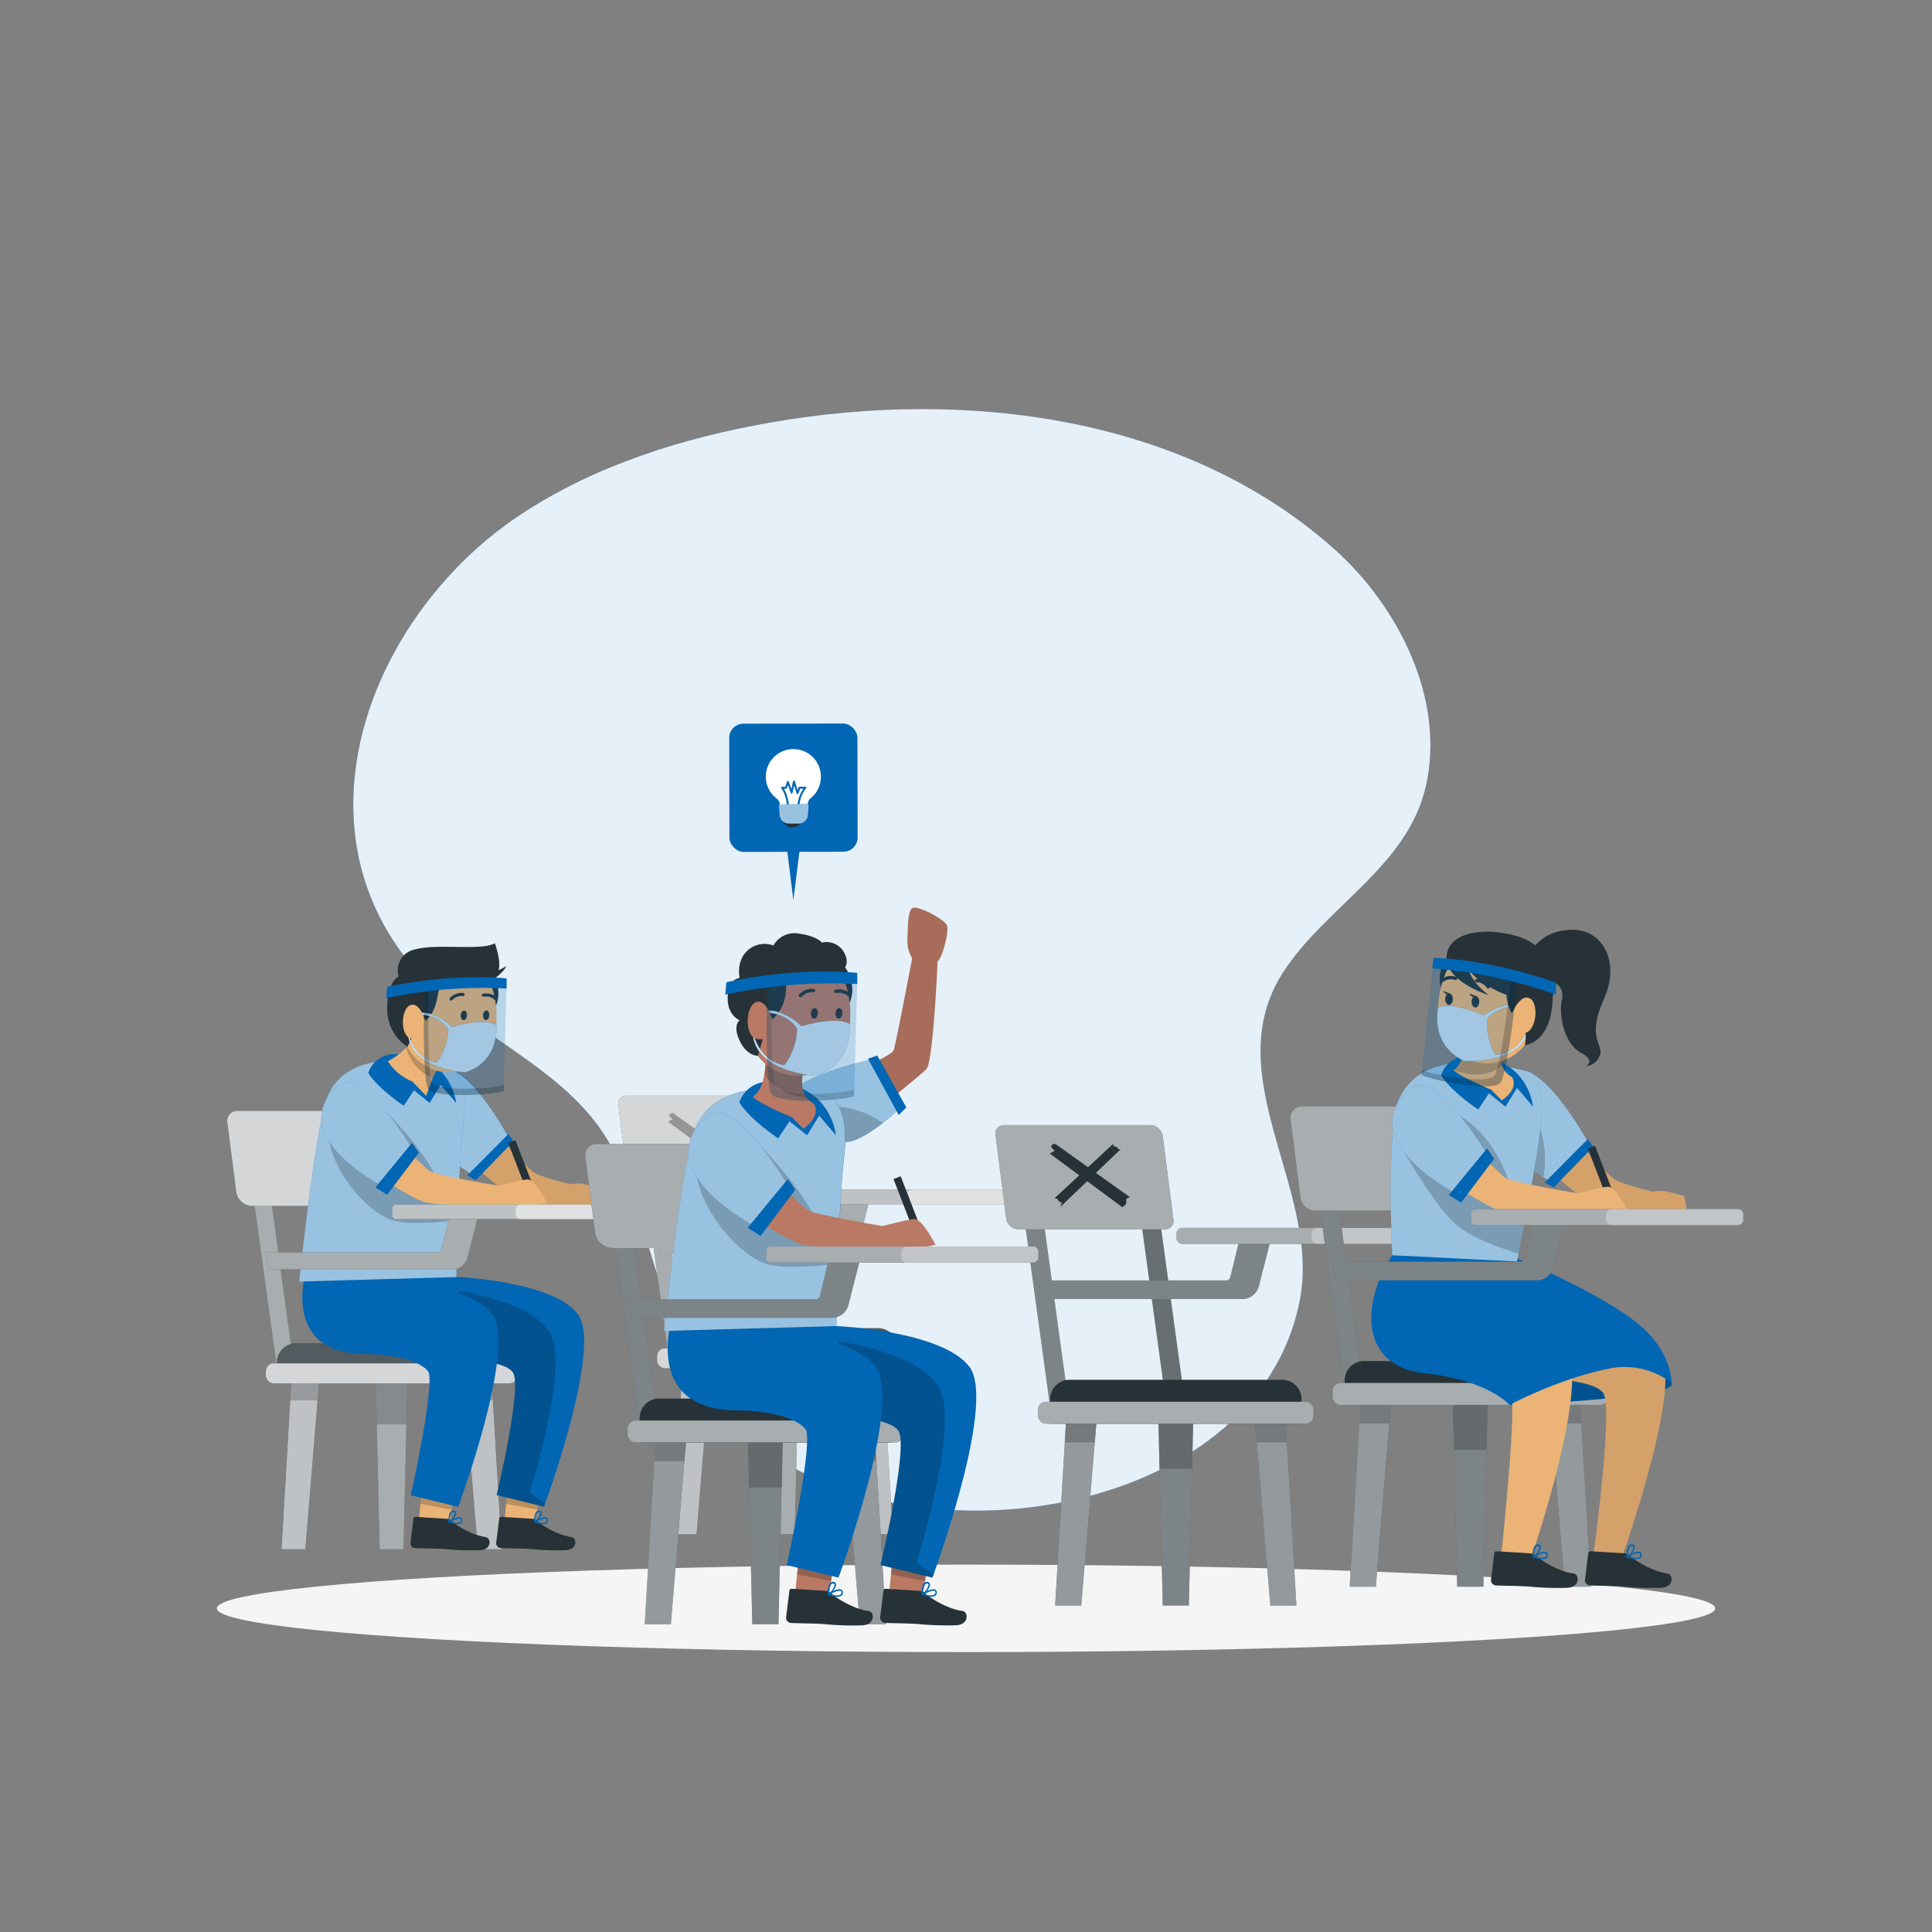 <svg xmlns="http://www.w3.org/2000/svg" viewBox="0 0 500 500"><rect x="0" y="0" width="500" height="500" fill="#808080" stroke="none"/><g id="freepik--background-simple--inject-90"><path d="M91.43,208.14c0-29,18.16-58.56,43.77-75.29,19.26-12.59,41.73-19.58,64.4-23.54,50.71-8.86,107.15-1.53,145.61,32.68,16.61,14.78,29,39,23.78,61.57-4.71,20.6-25.63,30.92-36.7,47.74-17.74,27,9.72,56.59,4.1,85.25-11.31,57.62-103.66,69.68-142.65,35.19-21.05-18.62-23.11-46.66-33.63-71.13C150.8,279,127.94,271.17,112,255.71,97.56,241.79,91.42,225.05,91.43,208.14Z" style="fill:#0166B3"></path><path d="M91.43,208.14c0-29,18.16-58.56,43.77-75.29,19.26-12.59,41.73-19.58,64.4-23.54,50.71-8.86,107.15-1.53,145.61,32.68,16.61,14.78,29,39,23.78,61.57-4.71,20.6-25.63,30.92-36.7,47.74-17.74,27,9.72,56.59,4.1,85.25-11.31,57.62-103.66,69.68-142.65,35.19-21.05-18.62-23.11-46.66-33.63-71.13C150.8,279,127.94,271.17,112,255.71,97.56,241.79,91.42,225.05,91.43,208.14Z" style="fill:#fff;opacity:0.9"></path></g><g id="freepik--Shadow--inject-90"><ellipse id="freepik--path--inject-90" cx="250" cy="416.24" rx="193.89" ry="11.32" style="fill:#f5f5f5"></ellipse></g><g id="freepik--Chairs--inject-90"><rect x="196.11" y="286.67" width="4.44" height="64.18" transform="translate(-41.41 29.85) rotate(-7.8)" style="fill:#263238"></rect><g style="opacity:0.5;isolation:isolate"><rect x="196.11" y="286.67" width="4.44" height="64.18" transform="translate(-41.41 29.85) rotate(-7.8)" style="fill:#fff"></rect></g><rect x="168.6" y="286.67" width="4.44" height="64.18" transform="translate(-41.67 26.12) rotate(-7.8)" style="fill:#263238"></rect><g style="opacity:0.6;isolation:isolate"><rect x="168.6" y="286.67" width="4.44" height="64.18" transform="translate(-41.67 26.12) rotate(-7.8)" style="fill:#fff"></rect></g><polygon points="199.48 397.06 205.67 397.06 206.43 364.36 206.75 350.55 198.41 350.55 198.73 364.36 199.48 397.06" style="fill:#263238"></polygon><polygon points="199.48 397.06 205.67 397.06 206.43 364.36 206.75 350.55 198.41 350.55 198.73 364.36 199.48 397.06" style="fill:#fff;opacity:0.6;isolation:isolate"></polygon><polygon points="206.75 350.55 206.43 364.74 198.73 364.74 198.41 350.55 206.75 350.55" style="opacity:0.2;isolation:isolate"></polygon><polygon points="231.07 397.06 228.38 351.52 221.13 351.52 224.9 397.06 231.07 397.06" style="fill:#263238"></polygon><polygon points="224.89 397.06 231.07 397.06 228.78 358.27 228.38 351.43 221.13 351.43 221.69 358.27 224.89 397.06" style="fill:#fff;opacity:0.7;isolation:isolate"></polygon><polygon points="221.13 351.43 221.69 358.53 228.78 358.53 228.38 351.43 221.13 351.43" style="opacity:0.2;isolation:isolate"></polygon><polygon points="180.25 397.06 184.02 351.52 176.77 351.52 174.08 397.06 180.25 397.06" style="fill:#263238"></polygon><polygon points="180.26 397.06 183.46 358.27 184.01 351.43 176.76 351.43 176.37 358.27 174.08 397.06 180.26 397.06" style="fill:#fff;opacity:0.7;isolation:isolate"></polygon><polygon points="184.01 351.43 183.46 358.53 176.37 358.53 176.76 351.43 184.01 351.43" style="opacity:0.2;isolation:isolate"></polygon><path d="M177.88,343.74h49.38a5,5,0,0,1,5,5v5.37a0,0,0,0,1,0,0H172.88a0,0,0,0,1,0,0v-5.37A5,5,0,0,1,177.88,343.74Z" style="fill:#263238"></path><path d="M200.07,308.21H165.52a3,3,0,0,1-3-2.66L160,285.81a2,2,0,0,1,2-2.23h34.55a3.06,3.06,0,0,1,3,2.66L202,306A2,2,0,0,1,200.07,308.21Z" style="fill:#263238"></path><path d="M200.07,308.21H165.52a3,3,0,0,1-3-2.66L160,285.81a2,2,0,0,1,2-2.23h34.55a3.06,3.06,0,0,1,3,2.66L202,306A2,2,0,0,1,200.07,308.21Z" style="fill:#fff;opacity:0.8;isolation:isolate"></path><path d="M177.88,343.74h49.38a5,5,0,0,1,5,5v5.37a0,0,0,0,1,0,0H172.88a0,0,0,0,1,0,0v-5.37A5,5,0,0,1,177.88,343.74Z" style="fill:#fff;opacity:0.2"></path><rect x="170.04" y="348.93" width="65.07" height="5.19" rx="2.01" style="fill:#263238"></rect><rect x="170.04" y="348.93" width="65.07" height="5.19" rx="2.01" style="fill:#fff;opacity:0.8;isolation:isolate"></rect><g id="freepik--group--inject-90"><path d="M225.22,309.75l-3,11.82a4.07,4.07,0,0,1-3.94,3.06H170.82l-.78-4.39h44.43a1,1,0,0,0,1-.79l2.36-9.7Z" style="fill:#263238"></path><path d="M225.22,309.75l-3,11.82a4.07,4.07,0,0,1-3.94,3.06H170.82l-.78-4.39h44.43a1,1,0,0,0,1-.79l2.36-9.7Z" style="fill:#fff;opacity:0.6;isolation:isolate"></path><rect x="202.74" y="307.86" width="64.3" height="3.79" rx="1.43" style="fill:#263238"></rect><path d="M267.05,309.13v1.25a1.27,1.27,0,0,1-1.28,1.27H204a1.27,1.27,0,0,1-1.27-1.27v-1.25a1.27,1.27,0,0,1,1.27-1.27h61.76A1.27,1.27,0,0,1,267.05,309.13Z" style="fill:#fff;opacity:0.7;isolation:isolate"></path><path d="M267.05,309.13v1.25a1.27,1.27,0,0,1-1.28,1.27H236a1.27,1.27,0,0,1-1.27-1.27v-1.25a1.26,1.26,0,0,1,1.27-1.27h29.81A1.27,1.27,0,0,1,267.05,309.13Z" style="fill:#fff;opacity:0.5;isolation:isolate"></path></g><path d="M191.77,300.66l-8-5.74,5.87-5.61s-.82.18-.7-.17-1-.53-1-.53l-.06-.6-6,5.55L174.08,288c-2.07.34,0,1.6,0,1.6l-1.2.7,6.93,5.12-5.88,5.47s.82.06.82.41.94.64.94.64l-.41,1,6.44-6.14L190,303s1.23-.74.88-1.43S191.77,300.66,191.77,300.66Z" style="opacity:0.3"></path><g id="freepik--group--inject-90"><rect x="297.21" y="294.55" width="4.86" height="70.31" transform="translate(-41.96 43.7) rotate(-7.8)" style="fill:#263238"></rect><g style="opacity:0.3;isolation:isolate"><rect x="297.21" y="294.55" width="4.86" height="70.31" transform="translate(-41.96 43.7) rotate(-7.8)" style="fill:#fff"></rect></g><rect x="267.07" y="294.55" width="4.86" height="70.31" transform="translate(-42.24 39.61) rotate(-7.8)" style="fill:#263238"></rect><g style="opacity:0.4;isolation:isolate"><rect x="267.07" y="294.55" width="4.86" height="70.31" transform="translate(-42.24 39.61) rotate(-7.8)" style="fill:#fff"></rect></g><polygon points="300.91 415.5 307.68 415.5 308.51 379.68 308.87 364.54 299.73 364.54 300.08 379.68 300.91 415.5" style="fill:#263238"></polygon><polygon points="300.91 415.5 307.68 415.5 308.51 379.68 308.87 364.54 299.73 364.54 300.08 379.68 300.91 415.5" style="fill:#fff;opacity:0.4;isolation:isolate"></polygon><polygon points="308.87 364.54 308.51 380.09 300.08 380.09 299.73 364.54 308.87 364.54" style="opacity:0.2;isolation:isolate"></polygon><polygon points="335.51 415.5 332.57 365.61 324.63 365.61 328.75 415.5 335.51 415.5" style="fill:#263238"></polygon><polygon points="328.74 415.5 335.51 415.5 333.01 373 332.57 365.51 324.63 365.51 325.24 373 328.74 415.5" style="fill:#fff;opacity:0.5;isolation:isolate"></polygon><polygon points="324.63 365.51 325.24 373.29 333.01 373.29 332.57 365.51 324.63 365.51" style="opacity:0.2;isolation:isolate"></polygon><polygon points="279.84 415.5 283.96 365.61 276.02 365.61 273.07 415.5 279.84 415.5" style="fill:#263238"></polygon><polygon points="279.85 415.5 283.35 373 283.96 365.51 276.02 365.51 275.58 373 273.08 415.5 279.85 415.5" style="fill:#fff;opacity:0.5;isolation:isolate"></polygon><polygon points="283.96 365.51 283.35 373.29 275.58 373.29 276.02 365.51 283.96 365.51" style="opacity:0.2;isolation:isolate"></polygon><path d="M276.77,357.09h55.06a5,5,0,0,1,5,5v6.36a0,0,0,0,1,0,0H271.77a0,0,0,0,1,0,0v-6.36A5,5,0,0,1,276.77,357.09Z" style="fill:#263238"></path><rect x="268.65" y="362.77" width="71.29" height="5.68" rx="2.01" style="fill:#263238"></rect><rect x="268.65" y="362.77" width="71.29" height="5.68" rx="2.01" style="fill:#fff;opacity:0.6;isolation:isolate"></rect><path d="M301.55,318.16H263.7a3.34,3.34,0,0,1-3.31-2.92l-2.77-21.62a2.17,2.17,0,0,1,2.15-2.45h37.85a3.34,3.34,0,0,1,3.31,2.92l2.77,21.62A2.17,2.17,0,0,1,301.55,318.16Z" style="fill:#263238"></path><path d="M301.55,318.16H263.7a3.34,3.34,0,0,1-3.31-2.92l-2.77-21.62a2.17,2.17,0,0,1,2.15-2.45h37.85a3.34,3.34,0,0,1,3.31,2.92l2.77,21.62A2.17,2.17,0,0,1,301.55,318.16Z" style="fill:#fff;opacity:0.6;isolation:isolate"></path><g id="freepik--group--inject-90"><path d="M329.11,319.84l-3.31,13a4.46,4.46,0,0,1-4.32,3.35h-52l-.85-4.81h48.68a1.15,1.15,0,0,0,1.11-.87L321,319.84Z" style="fill:#263238"></path><path d="M329.11,319.84l-3.31,13a4.46,4.46,0,0,1-4.32,3.35h-52l-.85-4.81h48.68a1.15,1.15,0,0,0,1.11-.87L321,319.84Z" style="fill:#fff;opacity:0.4;isolation:isolate"></path><rect x="304.48" y="317.77" width="70.45" height="4.15" rx="1.43" style="fill:#263238"></rect><path d="M374.93,319.16v1.37a1.39,1.39,0,0,1-1.4,1.39H305.87a1.39,1.39,0,0,1-1.39-1.39v-1.37a1.39,1.39,0,0,1,1.39-1.39h67.66A1.39,1.39,0,0,1,374.93,319.16Z" style="fill:#fff;opacity:0.6;isolation:isolate"></path><path d="M374.93,319.16v1.37a1.39,1.39,0,0,1-1.4,1.39H340.87a1.39,1.39,0,0,1-1.39-1.39v-1.37a1.39,1.39,0,0,1,1.39-1.39h32.66A1.39,1.39,0,0,1,374.93,319.16Z" style="fill:#fff;opacity:0.3;isolation:isolate"></path></g><path d="M273.08,296l19.38,13.86s-1.34.21-1,1-1,1.56-1,1.56l-18.77-13.88,1.3-.76S270.81,296.4,273.08,296Z" style="fill:#263238"></path><path d="M288.11,296l-15.2,14.11s.9.07.9.45,1,.71,1,.71l-.45,1.12,15.7-15s-.9.2-.77-.19-1.15-.58-1.15-.58Z" style="fill:#263238"></path></g></g><g id="freepik--character-3--inject-90"><rect x="373.42" y="289.69" width="4.86" height="70.31" transform="translate(-40.6 54) rotate(-7.8)" style="fill:#263238"></rect><rect x="343.29" y="289.69" width="4.86" height="70.31" transform="translate(-40.88 49.91) rotate(-7.8)" style="fill:#263238"></rect><g style="opacity:0.3;isolation:isolate"><rect x="373.42" y="289.69" width="4.86" height="70.31" transform="translate(-40.6 54) rotate(-7.8)" style="fill:#fff"></rect></g><g style="opacity:0.4;isolation:isolate"><rect x="343.29" y="289.69" width="4.86" height="70.31" transform="translate(-40.88 49.91) rotate(-7.8)" style="fill:#fff"></rect></g><polygon points="377.12 410.64 383.9 410.64 384.73 374.81 385.08 359.68 375.94 359.68 376.29 374.81 377.12 410.64" style="fill:#263238"></polygon><polygon points="377.12 410.64 383.9 410.64 384.73 374.81 385.08 359.68 375.94 359.68 376.29 374.81 377.12 410.64" style="fill:#fff;opacity:0.4;isolation:isolate"></polygon><polygon points="385.08 359.68 384.73 375.23 376.29 375.23 375.94 359.68 385.08 359.68" style="opacity:0.2;isolation:isolate"></polygon><polygon points="411.73 410.64 408.78 360.75 400.84 360.75 404.96 410.64 411.73 410.64" style="fill:#263238"></polygon><polygon points="404.96 410.64 411.73 410.64 409.22 368.14 408.79 360.65 400.84 360.65 401.46 368.14 404.96 410.64" style="fill:#fff;opacity:0.5;isolation:isolate"></polygon><polygon points="400.84 360.65 401.46 368.43 409.22 368.43 408.79 360.65 400.84 360.65" style="opacity:0.2;isolation:isolate"></polygon><polygon points="356.06 410.64 360.18 360.75 352.24 360.75 349.29 410.64 356.06 410.64" style="fill:#263238"></polygon><polygon points="356.06 410.64 359.56 368.14 360.18 360.65 352.23 360.65 351.8 368.14 349.29 410.64 356.06 410.64" style="fill:#fff;opacity:0.5;isolation:isolate"></polygon><polygon points="360.18 360.65 359.56 368.43 351.8 368.43 352.23 360.65 360.18 360.65" style="opacity:0.2;isolation:isolate"></polygon><path d="M353,352.23H408a5,5,0,0,1,5,5v6.36a0,0,0,0,1,0,0H348a0,0,0,0,1,0,0v-6.36A5,5,0,0,1,353,352.23Z" style="fill:#263238"></path><rect x="344.86" y="357.91" width="71.29" height="5.68" rx="2.01" style="fill:#263238"></rect><rect x="344.86" y="357.91" width="71.29" height="5.68" rx="2.01" style="fill:#fff;opacity:0.6;isolation:isolate"></rect><path d="M376.78,313.3H340.44a3.93,3.93,0,0,1-3.9-3.44L334,289.74a3,3,0,0,1,3-3.43h36.34a3.93,3.93,0,0,1,3.9,3.43l2.58,20.13A3,3,0,0,1,376.78,313.3Z" style="fill:#263238"></path><path d="M376.78,313.3H340.44a3.93,3.93,0,0,1-3.9-3.44L334,289.74a3,3,0,0,1,3-3.43h36.34a3.93,3.93,0,0,1,3.9,3.43l2.58,20.13A3,3,0,0,1,376.78,313.3Z" style="fill:#fff;opacity:0.6;isolation:isolate"></path><g id="freepik--group--inject-90"><path d="M432.61,357.91c1.94,4-41.92,5.68-41.92,5.68s3-12.41,16.2-14.33S429.34,351.17,432.61,357.91Z" style="fill:#0166B3"></path><path d="M432.61,357.91c1.94,4-41.92,5.68-41.92,5.68s3-12.41,16.2-14.33S429.34,351.17,432.61,357.91Z" style="opacity:0.2;isolation:isolate"></path><path d="M418.94,405.37l-6.87-.73s5.62-40.12,2.85-44.11c-2.34-3.35-13.45-4-29.1-4.84l-9.21-.45c-20.41-1.07,22.26-21.78,22.26-21.78s23.53,6.78,30.66,16.18C436.08,358.28,418.94,405.37,418.94,405.37Z" style="fill:#ebb376"></path><path d="M418.94,405.37l-6.87-.73s5.62-40.12,2.85-44.11c-2.34-3.35-13.45-4-29.1-4.84l-9.21-.45c-20.41-1.07,22.26-21.78,22.26-21.78s23.53,6.78,30.66,16.18C436.08,358.28,418.94,405.37,418.94,405.37Z" style="opacity:0.1;isolation:isolate"></path><path d="M420.4,402l-8.75-.54a.54.54,0,0,0-.61.49h0l-.86,6.9a1.37,1.37,0,0,0,1.27,1.46c3.06.14,4.52.06,8.38.27a73.46,73.46,0,0,0,10.28.33c3.26-.32,2.86-3.54,1.45-3.69-3.34-.38-7.76-2.83-9.85-4.7A2.27,2.27,0,0,0,420.4,402Z" style="fill:#263238"></path><path d="M423.08,403.49a9.64,9.64,0,0,1-2.06-.41.15.15,0,0,1-.13-.14.2.2,0,0,1,.08-.19c.26-.16,2.56-1.52,3.5-1.09a.66.66,0,0,1,.38.54,1,1,0,0,1-.28,1A2.11,2.11,0,0,1,423.08,403.49Zm1.23-1.47c-.5-.23-1.83.34-2.78.86,1.38.36,2.41.38,2.8.05a.68.68,0,0,0,.17-.64.32.32,0,0,0-.19-.27Z" style="fill:#0166B3"></path><path d="M421.05,403.09a.09.09,0,0,1-.07,0,.17.17,0,0,1-.09-.14c0-.07,0-2.35.79-3.07a1,1,0,0,1,.79-.2.7.7,0,0,1,.63.59c.12.86-1.14,2.42-2,2.83A.12.12,0,0,1,421.05,403.09Zm1.27-3a.53.53,0,0,0-.4.14,4.09,4.09,0,0,0-.66,2.44,3.8,3.8,0,0,0,1.47-2.28c0-.11-.06-.24-.32-.28Z" style="fill:#0166B3"></path><path d="M406.29,350.41c-1.5-5.63-11.6-14.34-19.91-15.68l-12,20.56c12.6.51,16.48,4.19,16.76,5.36,1.35,5.58-2.92,44.72-2.92,44.72h7.29S410,364.3,406.29,350.41Z" style="fill:#ebb376"></path><path d="M392.44,325.6s22.11,9,32.08,17.5c8.19,6.95,8.09,14.81,8.09,14.81a19.81,19.81,0,0,0-16.45-3.65c-12.92,2.59-25.47,9.33-25.47,9.33s-5.44-6.38-22-8.19S352,337.75,360.3,324.85Z" style="fill:#0166B3"></path><path d="M403.4,289.67s11.91,13.91,14.29,15.43,10.1,3.33,10.1,3.33a11.68,11.68,0,0,1,2.72-.24c.92.12,5.1,1.24,5.1,1.24s.35.05.74,2.44,1,5-.08,5.13-8.12-1.4-8.72-2.17l-.6-.78s-10.47.21-13.16-1-17.33-13.87-17.33-13.87Z" style="fill:#ebb376"></path><path d="M403.4,289.67s11.91,13.91,14.29,15.43,10.1,3.33,10.1,3.33a11.68,11.68,0,0,1,2.72-.24c.92.12,5.1,1.24,5.1,1.24s.35.05.74,2.44,1,5-.08,5.13-8.12-1.4-8.72-2.17l-.6-.78s-10.47.21-13.16-1-17.33-13.87-17.33-13.87Z" style="opacity:0.1;isolation:isolate"></path><path d="M395.64,277.41c-4.17-1.75-8,14.81-5.52,19S401,305.62,401,305.62l10.27-9.37S402.92,280.48,395.64,277.41Z" style="fill:#0166B3"></path><path d="M411.31,296.24,401,305.62s-.63-.37-1.6-1c-.75-.48-1.69-1.11-2.71-1.84a35.35,35.35,0,0,1-4.75-4,12.21,12.21,0,0,1-1.86-2.34,4.53,4.53,0,0,1-.49-1.35c-1.32-5.61,2.2-19.3,6-17.7C402.92,280.48,411.31,296.24,411.31,296.24Z" style="fill:#fff;opacity:0.6"></path><polygon points="410.93 294.81 399.77 306.02 402.09 307.31 412.33 296.77 410.93 294.81" style="fill:#0166B3"></polygon><path d="M399.44,304.63c-.75-.48-1.69-1.11-2.71-1.84a35.35,35.35,0,0,1-4.75-4L396.87,288A25.88,25.88,0,0,1,399.44,304.63Z" style="opacity:0.2;isolation:isolate"></path><path d="M360.3,324.85s-1.53-32.36,1.59-40,12.34-13.43,34.16-7.35c0,0,4.08,2.66,2.67,14.28s-6.11,34.74-6.11,34.74Z" style="fill:#0166B3"></path><path d="M398.72,291.74c-.59,4.89-1.77,11.83-2.93,18.22-1.11,6-2.2,11.6-2.77,14.47l-.41,2.05-32.31-1.63s-1.53-32.36,1.59-40,12.34-13.43,34.16-7.35C396.05,277.46,400.13,280.12,398.72,291.74Z" style="fill:#fff;opacity:0.6"></path><path d="M395.79,310c-1.11,6-2.2,11.6-2.77,14.47-5.4-1.68-12.41-4.29-16-7.37-6.43-5.44-16-23.13-16-23.13s6.74-11.66,17-5.11,12.9,18.49,12.9,18.49Z" style="opacity:0.2;isolation:isolate"></path><path d="M389.61,286.4l3-4.86,4.13,4.86s-1.17-12.91-16.17-13.2a7.46,7.46,0,0,0-7.61,5.08c2.63,4.25,9.6,8.87,9.6,8.87l2.77-4.2Z" style="fill:#0166B3"></path><path d="M388.66,284.81,385.93,282s-7.26-2.91-9.74-5l0,0c1.61-1.19,2.44-3.17,2.84-5.52a30,30,0,0,0,.35-5s.66-.67,3.29-.66c5.93,0,7,1.7,7,1.7a21.78,21.78,0,0,0-1.07,3.7,8.88,8.88,0,0,0,.17,4.59,4.92,4.92,0,0,0,.81,1.49,5.53,5.53,0,0,0,1.67,1.39S393.49,281.38,388.66,284.81Z" style="fill:#ebb376"></path><path d="M388.77,275.67c-3.76,3.33-9.19,2.69-12.54,1.22,1.61-1.19,2.44-3.17,2.84-5.52a30,30,0,0,0,.35-5s.66-.67,3.29-.66c5.93,0,7,1.7,7,1.7a12.13,12.13,0,0,0-1.07,3.7A8.88,8.88,0,0,0,388.77,275.67Z" style="opacity:0.2;isolation:isolate"></path><path d="M396.32,246.15s2.47-5.24,10.24-5.53,13.05,7.79,8.5,18,0,11.58-1,14.42a4.11,4.11,0,0,1-3.63,2.88s2.76-1.3-1.38-3.53-5.73-9.55-4.85-13.57-2.59-5.63-4.92-3.87Z" style="fill:#263238"></path><path d="M375.13,247s-4.27,4.34-1.74,9.92,9.22-7,9.22-7Z" style="fill:#263238"></path><path d="M399,256.76c-1.59,8-2.06,12.74-7.16,16.26-7.68,5.33-18.38.21-19.5-8.1-1.06-7.49,1.74-19.27,11-21.33S400.61,248.79,399,256.76Z" style="fill:#ebb376"></path><path d="M381.8,254a.51.51,0,0,1-.1-.24.43.43,0,0,1,.45-.4,4.13,4.13,0,0,1,3.38,1.83.41.41,0,0,1-.15.57h0a.44.44,0,0,1-.58-.14h0a3.31,3.31,0,0,0-2.72-1.41A.43.43,0,0,1,381.8,254Z" style="fill:#263238"></path><path d="M373.15,254.07a.44.44,0,0,1-.22-.14.42.42,0,0,1,.12-.58,4.11,4.11,0,0,1,3.81-.51.42.42,0,0,1,.22.55h0a.45.45,0,0,1-.55.22h0a3.31,3.31,0,0,0-3,.47A.43.43,0,0,1,373.15,254.07Z" style="fill:#263238"></path><path d="M377.65,260.59l-2.17,1.51s.49.88,2.47,1.2Z" style="fill:#d58745"></path><path d="M377,265a25.17,25.17,0,0,1,1.25,3.36l.63-.08c2.83-.38,4-1.49,4.48-2.61a3.81,3.81,0,0,0,.23-1.74,3.51,3.51,0,0,0-.22-1c-1.38,1.1-4,1.66-5.41,1.9C377.34,264.92,377,265,377,265Z" style="fill:#263238"></path><path d="M377.93,264.82l.4,1c2.67-.37,4.5-1,5.23-1.91a3.51,3.51,0,0,0-.22-1C382,264,379.34,264.58,377.93,264.82Z" style="fill:#fff"></path><path d="M378.85,268.24c2.83-.38,4-1.49,4.48-2.61a9,9,0,0,0-3.06,1A3.43,3.43,0,0,0,378.85,268.24Z" style="fill:#de5753"></path><path d="M394.75,261s-1.51-1.72-5.26-.77a14.91,14.91,0,0,0-5.5,2.59s-8.3-3.77-11.82-2c0,0-2.19,9.53,6.71,13.71,0,0,15.48,1.16,16.87-8.92,0,0-2.07,6.95-8.81,7.38a15.91,15.91,0,0,1-2-9.42S388.18,259.23,394.75,261Z" style="fill:#0166B3"></path><path d="M394.75,261s-1.51-1.72-5.26-.77a14.91,14.91,0,0,0-5.5,2.59s-8.3-3.77-11.82-2c0,0-2.19,9.53,6.71,13.71,0,0,15.48,1.16,16.87-8.92,0,0-2.07,6.95-8.81,7.38a15.91,15.91,0,0,1-2-9.42S388.18,259.23,394.75,261Z" style="fill:#fff;opacity:0.8"></path><path d="M392.32,263.83a10.76,10.76,0,0,1-2.42-6.34s-7.67-2.7-10.26-7.3a15.4,15.4,0,0,0,5.67,7.33s-10.88-3.31-10.93-9.54,8.28-8.26,17.51-5.9,11.31,10.31,9.94,15.86c0,0,.42,11.1-7.22,12.56C394.61,270.5,396,264.92,392.32,263.83Z" style="fill:#263238"></path><path d="M391.68,261.45s2.08-4.46,4.37-3,1.6,9-1.87,8.91S390,263.83,391.68,261.45Z" style="fill:#ebb376"></path><path d="M380.84,259.27c0,.82.48,1.49,1,1.48s1-.7,1-1.53-.48-1.49-1-1.48S380.82,258.44,380.84,259.27Z" style="fill:#263238"></path><path d="M382,257.78l-1.82-.67S381.15,258.61,382,257.78Z" style="fill:#263238"></path><path d="M374,258.59c0,.83.48,1.49,1,1.48s1-.69,1-1.52-.48-1.49-1-1.48S374,257.76,374,258.59Z" style="fill:#263238"></path><path d="M375.22,257.11l-1.81-.67S374.34,257.94,375.22,257.11Z" style="fill:#263238"></path><path d="M392.94,252.2s-2.67,25.79-4.67,28.05S372,280,367.89,278.2L371,248.25A140.81,140.81,0,0,1,392.94,252.2Z" style="fill:#0166B3;opacity:0.2"></path><path d="M392.94,252.2s-2.67,25.79-4.67,28.05S372,280,367.89,278.2L368,277c5.4,1.69,16.91,3.44,18.69,1.43s3.95-21.44,4.53-26.73Z" style="opacity:0.2"></path><path d="M402.75,254.32s-15.53-5.82-31.74-6.44l-.35,2.73a124.07,124.07,0,0,1,32,6.8Z" style="fill:#0166B3"></path><line x1="411.85" y1="296.87" x2="417.99" y2="312.77" style="fill:none;stroke:#263238;stroke-miterlimit:10;stroke-width:2px"></line><path d="M379.32,294.82s8.53,8.81,10.29,10,18.61,4,18.61,4,5.78-1.48,7.8-1.71,5.33,6.37,5.33,6.37-8.65,2-11.39.81c0,0-17.84.11-21.76-1s-14.15-8.12-14.15-8.12Z" style="fill:#ebb376"></path><path d="M364.62,281.89c6.68-6.16,20.23,16.81,20.23,16.81l-8.2,10.1S350.16,295.24,364.62,281.89Z" style="fill:#0166B3"></path><path d="M364.62,281.89c6.68-6.16,20.23,16.81,20.23,16.81l-8.2,10.1S350.16,295.24,364.62,281.89Z" style="fill:#fff;opacity:0.6"></path><polygon points="374.94 309.26 384.85 297.2 386.69 299.88 378.11 311.26 374.94 309.26" style="fill:#0166B3"></polygon><path d="M405.32,315l-3.31,13a4.45,4.45,0,0,1-4.31,3.35h-52l-.86-4.81h48.68a1.14,1.14,0,0,0,1.11-.87L397.23,315Z" style="fill:#263238"></path><path d="M405.32,315l-3.31,13a4.45,4.45,0,0,1-4.31,3.35h-52l-.86-4.81h48.68a1.14,1.14,0,0,0,1.11-.87L397.23,315Z" style="fill:#fff;opacity:0.4;isolation:isolate"></path><rect x="380.69" y="312.91" width="70.45" height="4.15" rx="1.43" style="fill:#263238"></rect><path d="M451.15,314.3v1.37a1.4,1.4,0,0,1-1.4,1.39H382.08a1.39,1.39,0,0,1-1.39-1.39V314.3a1.39,1.39,0,0,1,1.39-1.39h67.67A1.4,1.4,0,0,1,451.15,314.3Z" style="fill:#fff;opacity:0.6;isolation:isolate"></path><path d="M451.15,314.3v1.37a1.4,1.4,0,0,1-1.4,1.39H417.08a1.39,1.39,0,0,1-1.39-1.39V314.3a1.39,1.39,0,0,1,1.39-1.39h32.67A1.4,1.4,0,0,1,451.15,314.3Z" style="fill:#fff;opacity:0.3;isolation:isolate"></path><path d="M396.09,402l-8.75-.54a.55.55,0,0,0-.61.49h0l-.86,6.9a1.38,1.38,0,0,0,1.28,1.46c3.05.14,4.52.06,8.37.27a73.51,73.51,0,0,0,10.28.33c3.27-.32,2.87-3.54,1.46-3.69-3.34-.38-7.76-2.83-9.85-4.7A2.27,2.27,0,0,0,396.09,402Z" style="fill:#263238"></path><path d="M398.78,403.49a9.61,9.61,0,0,1-2.07-.41.16.16,0,0,1-.13-.14.26.26,0,0,1,.08-.19c.26-.16,2.57-1.52,3.5-1.09a.67.67,0,0,1,.39.54,1,1,0,0,1-.29,1A2.08,2.08,0,0,1,398.78,403.49ZM400,402c-.5-.23-1.84.34-2.78.86,1.38.36,2.4.38,2.8.05a.71.71,0,0,0,.17-.64A.36.36,0,0,0,400,402Z" style="fill:#0166B3"></path><path d="M396.75,403.09a.11.11,0,0,1-.08,0,.19.19,0,0,1-.09-.14c0-.07,0-2.35.8-3.07a1,1,0,0,1,.79-.2.68.68,0,0,1,.62.59c.13.86-1.14,2.42-1.94,2.83A.12.12,0,0,1,396.75,403.09Zm1.27-3a.52.52,0,0,0-.4.14,4,4,0,0,0-.66,2.44,3.85,3.85,0,0,0,1.47-2.28c0-.11-.07-.24-.33-.28Z" style="fill:#0166B3"></path></g></g><g id="freepik--character-1--inject-90"><rect x="94.87" y="290.56" width="4.44" height="64.18" transform="matrix(0.99, -0.14, 0.14, 0.99, -42.88, 16.16)" style="fill:#263238"></rect><rect x="67.36" y="290.56" width="4.44" height="64.18" transform="translate(-43.13 12.42) rotate(-7.8)" style="fill:#263238"></rect><g style="opacity:0.3;isolation:isolate"><rect x="94.87" y="290.56" width="4.44" height="64.18" transform="matrix(0.99, -0.14, 0.14, 0.99, -42.88, 16.16)" style="fill:#fff"></rect></g><g style="opacity:0.6;isolation:isolate"><rect x="67.36" y="290.56" width="4.44" height="64.18" transform="translate(-43.13 12.42) rotate(-7.8)" style="fill:#fff"></rect></g><polygon points="98.25 400.95 104.43 400.95 105.19 368.25 105.51 354.44 97.17 354.44 97.49 368.25 98.25 400.95" style="fill:#263238"></polygon><polygon points="98.25 400.95 104.43 400.95 105.19 368.25 105.51 354.44 97.17 354.44 97.49 368.25 98.25 400.95" style="fill:#fff;opacity:0.6;isolation:isolate"></polygon><polygon points="105.51 354.44 105.19 368.63 97.49 368.63 97.17 354.44 105.51 354.44" style="opacity:0.2;isolation:isolate"></polygon><polygon points="129.84 400.95 127.15 355.41 119.9 355.41 123.66 400.95 129.84 400.95" style="fill:#263238"></polygon><polygon points="123.66 400.95 129.83 400.95 127.55 362.15 127.15 355.32 119.9 355.32 120.46 362.15 123.66 400.95" style="fill:#fff;opacity:0.7;isolation:isolate"></polygon><polygon points="119.9 355.32 120.46 362.42 127.55 362.42 127.15 355.32 119.9 355.32" style="opacity:0.2;isolation:isolate"></polygon><polygon points="79.02 400.95 82.78 355.41 75.53 355.41 72.84 400.95 79.02 400.95" style="fill:#263238"></polygon><polygon points="79.02 400.95 82.22 362.15 82.78 355.32 75.53 355.32 75.13 362.15 72.85 400.95 79.02 400.95" style="fill:#fff;opacity:0.7;isolation:isolate"></polygon><polygon points="82.78 355.32 82.22 362.42 75.13 362.42 75.53 355.32 82.78 355.32" style="opacity:0.2;isolation:isolate"></polygon><path d="M76.65,347.63H126a5,5,0,0,1,5,5V358a0,0,0,0,1,0,0H71.65a0,0,0,0,1,0,0v-5.37A5,5,0,0,1,76.65,347.63Z" style="fill:#263238"></path><path d="M98.14,312.1H65.34a4.24,4.24,0,0,1-4.21-3.7l-2.31-18a2.59,2.59,0,0,1,2.58-2.92H94.2a4.23,4.23,0,0,1,4.2,3.7l2.31,18A2.59,2.59,0,0,1,98.14,312.1Z" style="fill:#263238"></path><path d="M98.14,312.1H65.34a4.24,4.24,0,0,1-4.21-3.7l-2.31-18a2.59,2.59,0,0,1,2.58-2.92H94.2a4.23,4.23,0,0,1,4.2,3.7l2.31,18A2.59,2.59,0,0,1,98.14,312.1Z" style="fill:#fff;opacity:0.8;isolation:isolate"></path><path d="M76.65,347.63H126a5,5,0,0,1,5,5V358a0,0,0,0,1,0,0H71.65a0,0,0,0,1,0,0v-5.37A5,5,0,0,1,76.65,347.63Z" style="fill:#fff;opacity:0.2"></path><rect x="68.8" y="352.82" width="65.07" height="5.19" rx="2.01" style="fill:#263238"></rect><rect x="68.8" y="352.82" width="65.07" height="5.19" rx="2.01" style="fill:#fff;opacity:0.8;isolation:isolate"></rect><g id="freepik--group--inject-90"><polygon points="139.99 384.83 139.05 390.71 138.19 396.14 130.32 396.14 131.01 389.19 131.65 382.54 139.99 384.83" style="fill:#ebb376"></polygon><path d="M137.75,393.06l-8-.5a.51.51,0,0,0-.56.45h0l-.78,6.3a1.26,1.26,0,0,0,1.16,1.33c2.79.13,4.13.05,7.65.24a65.58,65.58,0,0,0,9.38.3c3-.29,2.61-3.22,1.33-3.36a19.69,19.69,0,0,1-9-4.29A1.94,1.94,0,0,0,137.75,393.06Z" style="fill:#263238"></path><path d="M140.19,394.43a9.36,9.36,0,0,1-1.88-.38.16.16,0,0,1-.12-.13.21.21,0,0,1,.08-.17c.23-.14,2.34-1.39,3.19-1a.6.6,0,0,1,.35.5.87.87,0,0,1-.26.91A2,2,0,0,1,140.19,394.43Zm1.13-1.35c-.46-.21-1.68.31-2.53.79,1.25.33,2.19.35,2.55,0a.59.59,0,0,0,.15-.58.3.3,0,0,0-.17-.25Z" style="fill:#0166B3"></path><path d="M138.35,394.06h-.07a.2.2,0,0,1-.09-.13c0-.07,0-2.15.73-2.8a.88.88,0,0,1,.72-.18.63.63,0,0,1,.57.54c.11.78-1,2.2-1.77,2.58A.13.13,0,0,1,138.35,394.06Zm1.15-2.77a.45.45,0,0,0-.36.13c-.46.38-.58,1.55-.61,2.22a3.49,3.49,0,0,0,1.35-2.08c0-.1-.06-.22-.3-.26Z" style="fill:#0166B3"></path><polygon points="139.99 384.83 139.05 390.71 131.01 389.19 131.65 382.54 139.99 384.83" style="opacity:0.2;isolation:isolate"></polygon><path d="M141.08,389.16l-.28.77-12.26-3s6.74-28.12,4.21-31.75c-2.14-3.07-12.28-3.7-26.57-4.42l-8.4-.42c-18.63-1,20.32-19.88,20.32-19.88s24.94,1.05,31.45,9.63C155.53,348,143.12,383.47,141.08,389.16Z" style="fill:#0166B3"></path><path d="M137.06,386.34l4,2.82-.28.77-12.26-3s6.74-28.12,4.21-31.75c-2.14-3.07-12.28-3.7-26.57-4.42l-1.67-4.9,10.66-12.41s22.86,2.75,27.42,11.88S137.06,386.34,137.06,386.34Z" style="opacity:0.2;isolation:isolate"></path><path d="M124.37,288.57s11.4,13.3,13.67,14.75,9.66,3.19,9.66,3.19a11.42,11.42,0,0,1,2.6-.23c.88.12,4.88,1.19,4.88,1.19s.33,0,.71,2.33.94,4.82-.08,4.91-7.76-1.34-8.34-2.08l-.57-.75s-10,.2-12.59-1-16.57-13.27-16.57-13.27Z" style="fill:#ebb376"></path><path d="M124.37,288.57s11.4,13.3,13.67,14.75,9.66,3.19,9.66,3.19a11.42,11.42,0,0,1,2.6-.23c.88.12,4.88,1.19,4.88,1.19s.33,0,.71,2.33.94,4.82-.08,4.91-7.76-1.34-8.34-2.08l-.57-.75s-10,.2-12.59-1-16.57-13.27-16.57-13.27Z" style="opacity:0.1;isolation:isolate"></path><path d="M117,276.85c-4-1.68-7.63,14.15-5.27,18.21s10.44,8.76,10.44,8.76l9.82-9S123.92,279.78,117,276.85Z" style="fill:#0166B3"></path><path d="M131.94,294.86l-9.83,9s-1.88-1.09-4.11-2.7-5.11-4-6.32-6.06a3.9,3.9,0,0,1-.47-1.29c-1.26-5.36,2.1-18.45,5.74-16.92C123.92,279.78,131.94,294.86,131.94,294.86Z" style="fill:#fff;opacity:0.6"></path><polygon points="131.58 293.49 120.9 304.21 123.12 305.44 132.91 295.36 131.58 293.49" style="fill:#0166B3"></polygon><path d="M118,301.12c-2.36-1.7-5.11-4-6.32-6.06a3.9,3.9,0,0,1-.47-1.29l5-11.08S121.35,291.51,118,301.12Z" style="opacity:0.2;isolation:isolate"></path><path d="M79.66,327.09s-8.25,23.34,15.14,23.34,25.28-9.12,23.3-19.86Z" style="fill:#0166B3"></path><polygon points="117.81 384.83 116.87 390.71 116.01 396.14 108.14 396.14 108.82 389.19 109.47 382.54 117.81 384.83" style="fill:#ebb376"></polygon><path d="M115.56,393.06l-8-.5a.51.51,0,0,0-.56.45h0l-.78,6.3a1.25,1.25,0,0,0,1.16,1.33c2.79.13,4.13.05,7.64.24a65.78,65.78,0,0,0,9.39.3c3-.29,2.61-3.22,1.32-3.36a19.7,19.7,0,0,1-9-4.29A2,2,0,0,0,115.56,393.06Z" style="fill:#263238"></path><path d="M118,394.43a9.22,9.22,0,0,1-1.88-.38.15.15,0,0,1-.12-.13.18.18,0,0,1,.07-.17c.24-.14,2.34-1.39,3.2-1a.62.62,0,0,1,.35.5.87.87,0,0,1-.26.91A2,2,0,0,1,118,394.43Zm1.13-1.35c-.46-.21-1.68.31-2.54.79,1.26.33,2.2.35,2.55,0a.62.62,0,0,0,.16-.58.32.32,0,0,0-.17-.25Z" style="fill:#0166B3"></path><path d="M116.16,394.06h-.07a.22.22,0,0,1-.08-.13c0-.07,0-2.15.72-2.8a.91.91,0,0,1,.73-.18.64.64,0,0,1,.57.54c.11.78-1,2.2-1.78,2.58A.14.14,0,0,1,116.16,394.06Zm1.16-2.77a.46.46,0,0,0-.37.13,3.67,3.67,0,0,0-.6,2.22,3.49,3.49,0,0,0,1.35-2.08c0-.1-.07-.22-.3-.26Z" style="fill:#0166B3"></path><polygon points="117.81 384.83 116.87 390.71 108.82 389.19 109.47 382.54 117.81 384.83" style="opacity:0.2;isolation:isolate"></polygon><path d="M127.36,340.13c-3.64-4.81-13.07-7.25-20.66-8.47l-11,18.77c11.5.47,15,3.82,15.29,4.89,1.24,5.1-4.66,31.65-4.66,31.65l12.26,3S133.87,348.72,127.36,340.13Z" style="fill:#0166B3"></path><path d="M77.41,331.66s4.28-40.39,7.26-47.74,11.81-12.84,32.67-7c0,0,3.91,2.54,2.56,13.65s-1.8,39.95-1.8,39.95Z" style="fill:#0166B3"></path><path d="M119.9,290.55c-.49,4-.86,10.39-1.13,16.86-.13,2.83-.23,5.68-.31,8.35-.25,8.13-.36,14.74-.36,14.74l-40.69,1.17s4.27-40.4,7.26-47.75,11.81-12.84,32.67-7C117.34,276.9,121.25,279.44,119.9,290.55Z" style="fill:#fff;opacity:0.6"></path><path d="M111.19,285.44l2.86-4.65,4,4.65s-1.12-12.34-15.47-12.62a7.14,7.14,0,0,0-7.28,4.86c2.52,4.06,9.19,8.48,9.19,8.48l2.65-4Z" style="fill:#0166B3"></path><line x1="132.46" y1="295.45" x2="138.33" y2="310.67" style="fill:none;stroke:#263238;stroke-miterlimit:10;stroke-width:2px"></line><path d="M118.77,307.41c-.13,2.83-.23,5.68-.31,8.35-4.38.55-12.51,1.3-16.68.12-7.46-2.11-18.86-16.09-16.58-26.22S92.74,281,92.74,281s13.9,11.6,20.1,23.46Z" style="opacity:0.2;isolation:isolate"></path><path d="M101.34,293.5s8.17,8.42,9.85,9.56S129,306.87,129,306.87s5.53-1.42,7.46-1.64,5.1,6.09,5.1,6.09-8.27,1.91-10.89.78c0,0-17.06.1-20.81-1s-13.53-7.76-13.53-7.76Z" style="fill:#ebb376"></path><path d="M87.29,281.13c6.38-5.89,19.34,16.07,19.34,16.07l-7.84,9.67S73.45,293.9,87.29,281.13Z" style="fill:#0166B3"></path><path d="M87.29,281.13c6.38-5.89,19.34,16.07,19.34,16.07l-7.84,9.67S73.45,293.9,87.29,281.13Z" style="fill:#fff;opacity:0.6"></path><polygon points="97.15 307.3 106.63 295.77 108.4 298.33 100.19 309.21 97.15 307.3" style="fill:#0166B3"></polygon><path d="M124,313.64l-3,11.82a4.07,4.07,0,0,1-3.94,3.06H69.58l-.78-4.39h44.44a1,1,0,0,0,1-.79l2.35-9.7Z" style="fill:#263238"></path><path d="M124,313.64l-3,11.82a4.07,4.07,0,0,1-3.94,3.06H69.58l-.78-4.39h44.44a1,1,0,0,0,1-.79l2.35-9.7Z" style="fill:#fff;opacity:0.6;isolation:isolate"></path><rect x="101.51" y="311.75" width="64.3" height="3.79" rx="1.43" style="fill:#263238"></rect><path d="M165.81,313v1.26a1.27,1.27,0,0,1-1.28,1.26H102.78a1.26,1.26,0,0,1-1.27-1.26V313a1.26,1.26,0,0,1,1.27-1.26h61.75A1.27,1.27,0,0,1,165.81,313Z" style="fill:#fff;opacity:0.7;isolation:isolate"></path><path d="M165.81,313v1.26a1.27,1.27,0,0,1-1.28,1.26H134.72a1.26,1.26,0,0,1-1.27-1.26V313a1.26,1.26,0,0,1,1.27-1.26h29.81A1.27,1.27,0,0,1,165.81,313Z" style="fill:#fff;opacity:0.5;isolation:isolate"></path><path d="M119.14,273.64A8.34,8.34,0,0,0,112,279a4.68,4.68,0,0,0-.18.51l-1.55,4.09-3.6-3.74a13.08,13.08,0,0,1-6.29-5.21,19.21,19.21,0,0,0,4.72-3.48,19.41,19.41,0,0,0,3.34-4.28S125.13,273,119.14,273.64Z" style="fill:#ebb376"></path><path d="M119.14,273.64A8.34,8.34,0,0,0,112,279a11.79,11.79,0,0,1-6.9-7.83,19.41,19.41,0,0,0,3.34-4.28S125.13,273,119.14,273.64Z" style="opacity:0.2;isolation:isolate"></path><path d="M127.3,251.89s3.51,4.64.43,9.62-7.88-7.81-7.88-7.81Z" style="fill:#263238"></path><path d="M103.45,258.18c.52,7.77.39,12.33,4.79,16.3,6.63,6,17.4,2.46,19.5-5.29,1.91-7,.7-18.49-7.84-21.58S102.92,250.43,103.45,258.18Z" style="fill:#ebb376"></path><path d="M119.23,262.7c-.06.68.27,1.27.72,1.3s.85-.5.9-1.18-.27-1.27-.72-1.3S119.28,262,119.23,262.7Z" style="fill:#263238"></path><path d="M125,262.7c0,.68.27,1.27.72,1.3s.85-.5.9-1.18-.27-1.27-.72-1.3S125.07,262,125,262.7Z" style="fill:#263238"></path><path d="M120.12,257.64a.5.5,0,0,0,.13-.22.43.43,0,0,0-.37-.44,4,4,0,0,0-3.44,1.33.41.41,0,0,0,.07.56h0a.42.42,0,0,0,.57-.07h0a3.16,3.16,0,0,1,2.75-1A.46.46,0,0,0,120.12,257.64Z" style="fill:#263238"></path><path d="M128.31,258.81a.45.45,0,0,0,.23-.11.42.42,0,0,0,0-.57,4,4,0,0,0-3.55-.95.39.39,0,0,0-.28.49h0a.42.42,0,0,0,.5.28h0a3.17,3.17,0,0,1,2.81.82A.42.42,0,0,0,128.31,258.81Z" style="fill:#263238"></path><path d="M123.25,264.44l1.87,1.69s-.57.77-2.49.84Z" style="fill:#d58745"></path><path d="M123.36,268.67a22.64,22.64,0,0,0-1.6,3l-.59-.16c-2.64-.71-3.63-1.91-3.93-3a3.48,3.48,0,0,1,0-1.67,3.23,3.23,0,0,1,.32-.9c1.18,1.22,3.59,2.07,4.9,2.47C123,268.58,123.36,268.67,123.36,268.67Z" style="fill:#263238"></path><path d="M122.46,268.41l-.5.88c-2.48-.67-4.15-1.48-4.72-2.45a3.23,3.23,0,0,1,.32-.9C118.74,267.16,121.15,268,122.46,268.41Z" style="fill:#fff"></path><path d="M121.17,271.54c-2.64-.71-3.63-1.91-3.93-3a9,9,0,0,1,2.78,1.37A3.33,3.33,0,0,1,121.17,271.54Z" style="fill:#de5753"></path><path d="M103.17,252.73a5.51,5.51,0,0,1,4.14-7c5.77-1.64,17.12.41,20.75-1.61,0,0,1.75,4.61.94,7l2.1-1.07s-2.85,4.82-7.74,4.35-9.12-2.9-10.16,3.58-5,7.19-5,7.19l-2.74,5.73a11.49,11.49,0,0,1-5.25-9.83C100.1,254,103.17,252.73,103.17,252.73Z" style="fill:#263238"></path><path d="M107,262.76s1.65-1.45,5.09-.09A14.33,14.33,0,0,1,117,265.8s8.34-2.56,11.47-.47c0,0,.9,9.31-8,12.17,0,0-14.83-.79-14.91-10.53,0,0,1.12,6.85,7.46,8.08a15.23,15.23,0,0,0,3-8.69S113.43,261.86,107,262.76Z" style="fill:#0166B3"></path><path d="M107,262.76s1.65-1.45,5.09-.09A14.33,14.33,0,0,1,117,265.8s8.34-2.56,11.47-.47c0,0,.9,9.31-8,12.17,0,0-14.83-.79-14.91-10.53,0,0,1.12,6.85,7.46,8.08a15.23,15.23,0,0,0,3-8.69S113.43,261.86,107,262.76Z" style="fill:#fff;opacity:0.8"></path><path d="M109.83,263.53s-1.42-4.49-3.78-3.35-2.62,8.36.68,8.68S111.1,266,109.83,263.53Z" style="fill:#ebb376"></path><path d="M109.78,254.6s-.65,24.79,1,27.18,15.48,1.78,19.58.56l.76-28.79A134.36,134.36,0,0,0,109.78,254.6Z" style="fill:#0166B3;opacity:0.2"></path><path d="M130.38,280.76l0,1.58c-4.1,1.22-18,1.83-19.58-.56s-1-27.18-1-27.18a121.36,121.36,0,0,1,15.09-1.09,114.21,114.21,0,0,0-13.93,1s-.61,23.44.93,25.7S126.51,281.92,130.38,280.76Z" style="opacity:0.2"></path><path d="M100.21,255.4s15.45-3.6,30.89-2.2v2.63a118.78,118.78,0,0,0-31.18,2.52Z" style="fill:#0166B3"></path></g></g><g id="freepik--character-2--inject-90"><rect x="190.99" y="299.41" width="4.86" height="70.31" transform="translate(-43.6 29.34) rotate(-7.8)" style="fill:#263238"></rect><rect x="160.85" y="299.41" width="4.86" height="70.31" transform="translate(-43.88 25.25) rotate(-7.8)" style="fill:#263238"></rect><g style="opacity:0.3;isolation:isolate"><rect x="190.99" y="299.41" width="4.86" height="70.31" transform="translate(-43.6 29.34) rotate(-7.8)" style="fill:#fff"></rect></g><g style="opacity:0.4;isolation:isolate"><rect x="160.85" y="299.41" width="4.86" height="70.31" transform="translate(-43.88 25.25) rotate(-7.8)" style="fill:#fff"></rect></g><polygon points="194.69 420.36 201.47 420.36 202.3 384.54 202.65 369.4 193.51 369.4 193.86 384.54 194.69 420.36" style="fill:#263238"></polygon><polygon points="194.69 420.36 201.47 420.36 202.3 384.54 202.65 369.4 193.51 369.4 193.86 384.54 194.69 420.36" style="fill:#fff;opacity:0.4;isolation:isolate"></polygon><polygon points="202.65 369.4 202.3 384.95 193.86 384.95 193.51 369.4 202.65 369.4" style="opacity:0.2;isolation:isolate"></polygon><polygon points="229.3 420.36 226.35 370.47 218.41 370.47 222.53 420.36 229.3 420.36" style="fill:#263238"></polygon><polygon points="222.53 420.36 229.29 420.36 226.79 377.86 226.35 370.37 218.41 370.37 219.03 377.86 222.53 420.36" style="fill:#fff;opacity:0.5;isolation:isolate"></polygon><polygon points="218.41 370.37 219.02 378.15 226.79 378.15 226.35 370.37 218.41 370.37" style="opacity:0.2;isolation:isolate"></polygon><polygon points="173.62 420.36 177.75 370.47 169.81 370.47 166.86 420.36 173.62 420.36" style="fill:#263238"></polygon><polygon points="173.63 420.36 177.13 377.86 177.74 370.37 169.8 370.37 169.36 377.86 166.86 420.36 173.63 420.36" style="fill:#fff;opacity:0.5;isolation:isolate"></polygon><polygon points="177.74 370.37 177.13 378.15 169.36 378.15 169.8 370.37 177.74 370.37" style="opacity:0.2;isolation:isolate"></polygon><path d="M170.55,361.95h55.06a5,5,0,0,1,5,5v6.36a0,0,0,0,1,0,0H165.55a0,0,0,0,1,0,0v-6.36A5,5,0,0,1,170.55,361.95Z" style="fill:#263238"></path><rect x="162.43" y="367.63" width="71.29" height="5.68" rx="2.01" style="fill:#263238"></rect><rect x="162.43" y="367.63" width="71.29" height="5.68" rx="2.01" style="fill:#fff;opacity:0.6;isolation:isolate"></rect><path d="M194.57,323H158.63A4.65,4.65,0,0,1,154,319l-2.52-19.72a2.84,2.84,0,0,1,2.82-3.21h35.93a4.65,4.65,0,0,1,4.61,4.06l2.53,19.72A2.85,2.85,0,0,1,194.57,323Z" style="fill:#263238"></path><path d="M194.57,323H158.63A4.65,4.65,0,0,1,154,319l-2.52-19.72a2.84,2.84,0,0,1,2.82-3.21h35.93a4.65,4.65,0,0,1,4.61,4.06l2.53,19.72A2.85,2.85,0,0,1,194.57,323Z" style="fill:#fff;opacity:0.6;isolation:isolate"></path><g id="freepik--group--inject-90"><path d="M219.92,277.86s10.8-4.64,11.34-6S236.07,248,236.07,248a8.78,8.78,0,0,1-1.24-4.82c.17-2.62,0-7.25,1.24-8.14s8.38,2.85,9,4.45-1.34,8.77-2.41,9.28c0,0-1.14,26-2.88,27.86s-14.16,11.67-14.16,11.67Z" style="fill:#b97964"></path><path d="M219.92,277.86s10.8-4.64,11.34-6S236.07,248,236.07,248a8.78,8.78,0,0,1-1.24-4.82c.17-2.62,0-7.25,1.24-8.14s8.38,2.85,9,4.45-1.34,8.77-2.41,9.28c0,0-1.14,26-2.88,27.86s-14.16,11.67-14.16,11.67Z" style="opacity:0.1;isolation:isolate"></path><path d="M202.61,284.17c-3,3.66,12.49,12.43,17.48,11.22s12.46-8.24,12.46-8.24L226.2,274S207.86,277.77,202.61,284.17Z" style="fill:#0166B3"></path><path d="M226.19,274l6.36,13.11s-1.74,1.64-4.12,3.48-5.76,4.13-8.33,4.76a4.51,4.51,0,0,1-1.5.09c-6-.35-18.73-8-16-11.3C207.86,277.77,226.19,274,226.19,274Z" style="fill:#fff;opacity:0.6"></path><polygon points="224.64 273.99 232.58 288.55 234.56 286.6 227.03 273.17 224.64 273.99" style="fill:#0166B3"></polygon><path d="M228.43,290.63c-2.52,1.95-5.76,4.13-8.33,4.76a4.51,4.51,0,0,1-1.5.09l-10.08-8.75S219.38,284.12,228.43,290.63Z" style="opacity:0.2;isolation:isolate"></path><polygon points="240.43 402.7 239.4 409.14 238.45 415.09 229.83 415.09 230.58 407.48 231.29 400.19 240.43 402.7" style="fill:#b97964"></polygon><path d="M238,411.71l-8.75-.54a.56.56,0,0,0-.61.49h0l-.86,6.9A1.38,1.38,0,0,0,229,420c3.06.14,4.52.06,8.37.27a73.66,73.66,0,0,0,10.29.33c3.26-.32,2.86-3.53,1.45-3.69-3.34-.38-7.76-2.83-9.85-4.69A2.22,2.22,0,0,0,238,411.71Z" style="fill:#263238"></path><path d="M240.65,413.21a9.73,9.73,0,0,1-2.07-.41.16.16,0,0,1-.13-.14.25.25,0,0,1,.09-.19c.26-.15,2.56-1.52,3.49-1.09a.69.69,0,0,1,.39.54,1,1,0,0,1-.29,1A2,2,0,0,1,240.65,413.21Zm1.23-1.47c-.5-.23-1.84.34-2.78.86,1.38.36,2.41.38,2.8,0a.68.68,0,0,0,.17-.64.34.34,0,0,0-.19-.27Z" style="fill:#0166B3"></path><path d="M238.62,412.81h-.07a.22.22,0,0,1-.1-.15c0-.07,0-2.35.8-3.07a1,1,0,0,1,.79-.2.7.7,0,0,1,.63.59c.12.86-1.14,2.42-1.95,2.83A.12.12,0,0,1,238.62,412.81Zm1.27-3a.54.54,0,0,0-.4.15,4,4,0,0,0-.66,2.43,3.85,3.85,0,0,0,1.47-2.28c0-.11-.07-.24-.32-.28Z" style="fill:#0166B3"></path><polygon points="240.43 402.7 239.4 409.14 230.58 407.48 231.29 400.19 240.43 402.7" style="opacity:0.2;isolation:isolate"></polygon><path d="M241.62,407.44l-.31.85-13.43-3.24s7.38-30.81,4.61-34.79c-2.34-3.36-13.45-4.06-29.11-4.85l-9.2-.45c-20.41-1.07,22.26-21.78,22.26-21.78s27.33,1.15,34.45,10.55C257.45,362.37,243.86,401.21,241.62,407.44Z" style="fill:#0166B3"></path><path d="M237.22,404.36l4.4,3.08-.31.85-13.43-3.24s7.38-30.81,4.61-34.79c-2.34-3.36-13.45-4.06-29.11-4.85l-1.83-5.36,11.68-13.6s25.05,3,30,13S237.22,404.36,237.22,404.36Z" style="opacity:0.2;isolation:isolate"></path><path d="M174.33,339.44s-9,25.58,16.59,25.58,27.69-10,25.52-21.77Z" style="fill:#0166B3"></path><polygon points="216.12 402.7 215.09 409.14 214.15 415.09 205.53 415.09 206.28 407.48 206.99 400.19 216.12 402.7" style="fill:#b97964"></polygon><path d="M213.66,411.71l-8.75-.54a.55.55,0,0,0-.61.49h0l-.86,6.9a1.37,1.37,0,0,0,1.28,1.46c3.05.14,4.52.06,8.37.27a73.46,73.46,0,0,0,10.28.33c3.26-.32,2.86-3.53,1.46-3.69-3.34-.38-7.77-2.83-9.86-4.69A2.19,2.19,0,0,0,213.66,411.71Z" style="fill:#263238"></path><path d="M216.34,413.21a9.64,9.64,0,0,1-2.06-.41.16.16,0,0,1-.13-.14.21.21,0,0,1,.08-.19c.26-.15,2.57-1.52,3.5-1.09a.71.71,0,0,1,.39.54,1,1,0,0,1-.29,1A2.05,2.05,0,0,1,216.34,413.21Zm1.23-1.47c-.49-.23-1.83.34-2.77.86,1.38.36,2.4.38,2.79,0a.66.66,0,0,0,.17-.64.32.32,0,0,0-.19-.27Z" style="fill:#0166B3"></path><path d="M214.32,412.81h-.08a.24.24,0,0,1-.09-.15c0-.07,0-2.35.79-3.07a1,1,0,0,1,.8-.2.69.69,0,0,1,.62.59c.12.86-1.14,2.42-1.94,2.83A.11.11,0,0,1,214.32,412.81Zm1.26-3a.52.52,0,0,0-.39.15c-.51.42-.64,1.7-.67,2.43a3.82,3.82,0,0,0,1.48-2.28c0-.11-.07-.24-.33-.28Z" style="fill:#0166B3"></path><polygon points="216.12 402.7 215.09 409.14 206.28 407.48 206.99 400.19 216.12 402.7" style="opacity:0.2;isolation:isolate"></polygon><path d="M226.59,353.73c-4-5.27-14.33-7.94-22.64-9.28l-12,20.56c12.6.52,16.47,4.19,16.76,5.36,1.35,5.59-5.11,34.68-5.11,34.68L217,408.29S233.72,363.13,226.59,353.73Z" style="fill:#0166B3"></path><path d="M171.86,344.45s4.69-44.25,8-52.31,12.93-14.06,35.79-7.69c0,0,4.28,2.78,2.8,15s-2,43.77-2,43.77Z" style="fill:#0166B3"></path><path d="M218.41,299.4c-.53,4.43-.94,11.39-1.24,18.48-.14,3.1-.24,6.22-.34,9.15-.27,8.91-.39,16.15-.39,16.15l-44.58,1.27s4.68-44.26,8-52.31,12.93-14.06,35.78-7.69C215.6,284.45,219.89,287.23,218.41,299.4Z" style="fill:#fff;opacity:0.6"></path><path d="M208.87,293.81l3.14-5.09,4.33,5.09s-1.23-13.52-17-13.83a7.82,7.82,0,0,0-8,5.33c2.75,4.45,10.06,9.29,10.06,9.29l2.91-4.4Z" style="fill:#0166B3"></path><path d="M207.87,292.14l-2.86-3s-7.61-3-10.21-5.27c1.72-1.25,2.61-3.34,3-5.81a30.78,30.78,0,0,0,.37-5.27s.69-.7,3.44-.69c6.22,0,7.3,1.78,7.3,1.78-1.15,3-2.31,7.45-.09,10.24a5.68,5.68,0,0,0,1.75,1.46S212.93,288.55,207.87,292.14Z" style="fill:#b97964"></path><path d="M208.84,284.13c-6.1-.75-9.32-3.49-11-6.06a30.78,30.78,0,0,0,.37-5.27s.69-.7,3.44-.69c6.22,0,7.3,1.78,7.3,1.78C207.78,276.9,206.62,281.34,208.84,284.13Z" style="opacity:0.2;isolation:isolate"></path><path d="M218.72,250.35s3.85,5.08.47,10.54-8.63-8.56-8.63-8.56Z" style="fill:#263238"></path><path d="M192.59,257.24c.58,8.51.43,13.51,5.25,17.86,7.26,6.57,19.07,2.69,21.36-5.8,2.1-7.64.78-20.25-8.58-23.64S192,248.74,192.59,257.24Z" style="fill:#b97964"></path><path d="M209.88,262.19c-.06.74.29,1.39.79,1.42s.93-.54,1-1.29-.3-1.38-.79-1.43S209.94,261.44,209.88,262.19Z" style="fill:#263238"></path><path d="M216.22,262.19c-.06.74.3,1.39.79,1.42s.93-.54,1-1.29-.3-1.38-.79-1.43S216.28,261.44,216.22,262.19Z" style="fill:#263238"></path><path d="M210.86,256.65a.47.47,0,0,0,.13-.24.45.45,0,0,0-.4-.48,4.35,4.35,0,0,0-3.76,1.45.44.44,0,0,0,.07.62h0a.46.46,0,0,0,.62-.08h0a3.47,3.47,0,0,1,3-1.09A.49.49,0,0,0,210.86,256.65Z" style="fill:#263238"></path><path d="M219.83,257.93a.58.58,0,0,0,.25-.12.44.44,0,0,0,0-.62,4.33,4.33,0,0,0-3.89-1.05.44.44,0,0,0-.31.55h0a.47.47,0,0,0,.55.3h0a3.44,3.44,0,0,1,3.08.9A.5.5,0,0,0,219.83,257.93Z" style="fill:#263238"></path><path d="M214.28,264.1l2.06,1.85s-.63.85-2.73.92Z" style="fill:#d58745"></path><path d="M214.4,268.73a26,26,0,0,0-1.75,3.32l-.64-.17c-2.9-.78-4-2.09-4.31-3.32a3.76,3.76,0,0,1,0-1.83,3.88,3.88,0,0,1,.35-1c1.29,1.33,3.94,2.26,5.37,2.7C214,268.64,214.4,268.73,214.4,268.73Z" style="fill:#263238"></path><path d="M213.42,268.45l-.54,1c-2.73-.74-4.55-1.62-5.18-2.68a3.88,3.88,0,0,1,.35-1C209.34,267.08,212,268,213.42,268.45Z" style="fill:#fff"></path><path d="M212,271.88c-2.9-.78-4-2.09-4.31-3.32a9.57,9.57,0,0,1,3,1.5A3.63,3.63,0,0,1,212,271.88Z" style="fill:#de5753"></path><path d="M198.62,264.74s5.59-2.9,4.75-11c0,0,4,1.5,6.48-1.69,0,0,4.7,4,7.73-.31l1.14-1.44s1.3-1.7-.71-4.47a5.17,5.17,0,0,0-5.32-1.88s-1.23-1.68-5.95-2.34a6.29,6.29,0,0,0-6.59,3.08,6.59,6.59,0,0,0-6.66,1.27c-3.08,2.77-2.07,7.15-2.07,7.15s-2.93.11-3.09,4.92,3.09,6,3.09,6-1.89,1.29,0,5.31,4.74,3.9,4.74,3.9Z" style="fill:#263238"></path><path d="M196.45,262.25s1.8-1.59,5.58-.09a15.65,15.65,0,0,1,5.36,3.42s9.13-2.79,12.56-.51c0,0,1,10.2-8.82,13.34,0,0-16.25-.87-16.33-11.54,0,0,1.22,7.51,8.16,8.85a16.61,16.61,0,0,0,3.35-9.51S203.53,261.27,196.45,262.25Z" style="fill:#0166B3"></path><path d="M196.45,262.25s1.8-1.59,5.58-.09a15.65,15.65,0,0,1,5.36,3.42s9.13-2.79,12.56-.51c0,0,1,10.2-8.82,13.34,0,0-16.25-.87-16.33-11.54,0,0,1.22,7.51,8.16,8.85a16.61,16.61,0,0,0,3.35-9.51S203.53,261.27,196.45,262.25Z" style="fill:#fff;opacity:0.8"></path><path d="M199.59,263.1s-1.57-4.92-4.14-3.67-2.88,9.16.74,9.51S201,265.79,199.59,263.1Z" style="fill:#b97964"></path><path d="M198.53,253.32s-.71,27.16,1.07,29.78,17,1.95,21.45.6l.84-31.53A147.53,147.53,0,0,0,198.53,253.32Z" style="fill:#0166B3;opacity:0.2"></path><path d="M200.8,281.43c-1.69-2.47-1-28.17-1-28.17.32,0-.51,0-1.25.06,0,0-.71,27.16,1.07,29.78s17,1.95,21.45.6l0-1.69C216.83,283.28,202.48,283.91,200.8,281.43Z" style="fill:#263238;opacity:0.2"></path><path d="M188,254.2s16.93-4,33.85-2.42v2.89a130.19,130.19,0,0,0-34.16,2.75Z" style="fill:#0166B3"></path><line x1="232.17" y1="304.78" x2="238.61" y2="321.45" style="fill:none;stroke:#263238;stroke-miterlimit:10;stroke-width:2px"></line><path d="M217.17,317.88c-.14,3.1-.24,6.22-.34,9.15-4.79.6-13.7,1.42-18.27.13-8.17-2.31-20.67-17.63-18.17-28.73s8.27-9.47,8.27-9.47,15.22,12.72,22,25.71Z" style="opacity:0.2;isolation:isolate"></path><path d="M198.08,302.64s8.94,9.22,10.79,10.47,19.49,4.18,19.49,4.18,6.06-1.56,8.18-1.8,5.58,6.67,5.58,6.67-9.06,2.1-11.93.86c0,0-18.69.1-22.8-1s-14.83-8.51-14.83-8.51Z" style="fill:#b97964"></path><path d="M182.68,289.09c7-6.46,21.2,17.61,21.2,17.61l-8.59,10.59S167.53,303.08,182.68,289.09Z" style="fill:#0166B3"></path><path d="M182.68,289.09c7-6.46,21.2,17.61,21.2,17.61l-8.59,10.59S167.53,303.08,182.68,289.09Z" style="fill:#fff;opacity:0.6"></path><polygon points="193.49 317.76 203.88 305.13 205.81 307.93 196.82 319.86 193.49 317.76" style="fill:#0166B3"></polygon><path d="M222.89,324.7l-3.31,13a4.45,4.45,0,0,1-4.31,3.35h-52l-.86-4.81h48.68a1.14,1.14,0,0,0,1.11-.87l2.58-10.63Z" style="fill:#263238"></path><path d="M222.89,324.7l-3.31,13a4.45,4.45,0,0,1-4.31,3.35h-52l-.86-4.81h48.68a1.14,1.14,0,0,0,1.11-.87l2.58-10.63Z" style="fill:#fff;opacity:0.4;isolation:isolate"></path><rect x="198.26" y="322.63" width="70.45" height="4.15" rx="1.43" style="fill:#263238"></rect><path d="M268.71,324v1.37a1.39,1.39,0,0,1-1.4,1.39H199.65a1.39,1.39,0,0,1-1.39-1.39V324a1.39,1.39,0,0,1,1.39-1.39h67.66A1.39,1.39,0,0,1,268.71,324Z" style="fill:#fff;opacity:0.6;isolation:isolate"></path><path d="M268.71,324v1.37a1.39,1.39,0,0,1-1.4,1.39H234.65a1.39,1.39,0,0,1-1.39-1.39V324a1.39,1.39,0,0,1,1.39-1.39h32.66A1.39,1.39,0,0,1,268.71,324Z" style="fill:#fff;opacity:0.3;isolation:isolate"></path></g><polygon points="202.99 214.29 205.32 232.95 207.66 214.29 202.99 214.29" style="fill:#0166B3"></polygon><rect x="188.73" y="187.29" width="33.18" height="33.18" rx="3.69" transform="translate(-0.34 0.34) rotate(-0.1)" style="fill:#0166B3"></rect><path d="M212.45,200.91A7.13,7.13,0,1,0,201,206.67a2,2,0,0,1,.78,1.27l.09.59,7.11-.08.09-.59a2,2,0,0,1,.75-1.3A7.15,7.15,0,0,0,212.45,200.91Z" style="fill:#fff"></path><path d="M204,209.11s-.18-3.39-1.59-5.24h1l.47-1.49,1,2.73.6-2.85.91,3,.54-1.41,1.5,0a8.27,8.27,0,0,0-1.81,5.35" style="fill:none;stroke:#0166B3;stroke-linecap:round;stroke-linejoin:round;stroke-width:0.5px"></path><path d="M205.41,208.91a2.63,2.63,0,1,0,2.31,2.59A2.47,2.47,0,0,0,205.41,208.91Z" style="fill:#263238"></path><path d="M206.73,213.14l-2.54,0a2.4,2.4,0,0,1-2.41-2.2l-.21-2.39a.34.34,0,0,1,.34-.37l7-.08a.35.35,0,0,1,.35.37l-.16,2.39A2.4,2.4,0,0,1,206.73,213.14Z" style="fill:#0166B3"></path><path d="M206.73,213.14l-2.54,0a2.4,2.4,0,0,1-2.41-2.2l-.21-2.39a.34.34,0,0,1,.34-.37l7-.08a.35.35,0,0,1,.35.37l-.16,2.39A2.4,2.4,0,0,1,206.73,213.14Z" style="fill:#fff;opacity:0.6"></path></g></svg>
